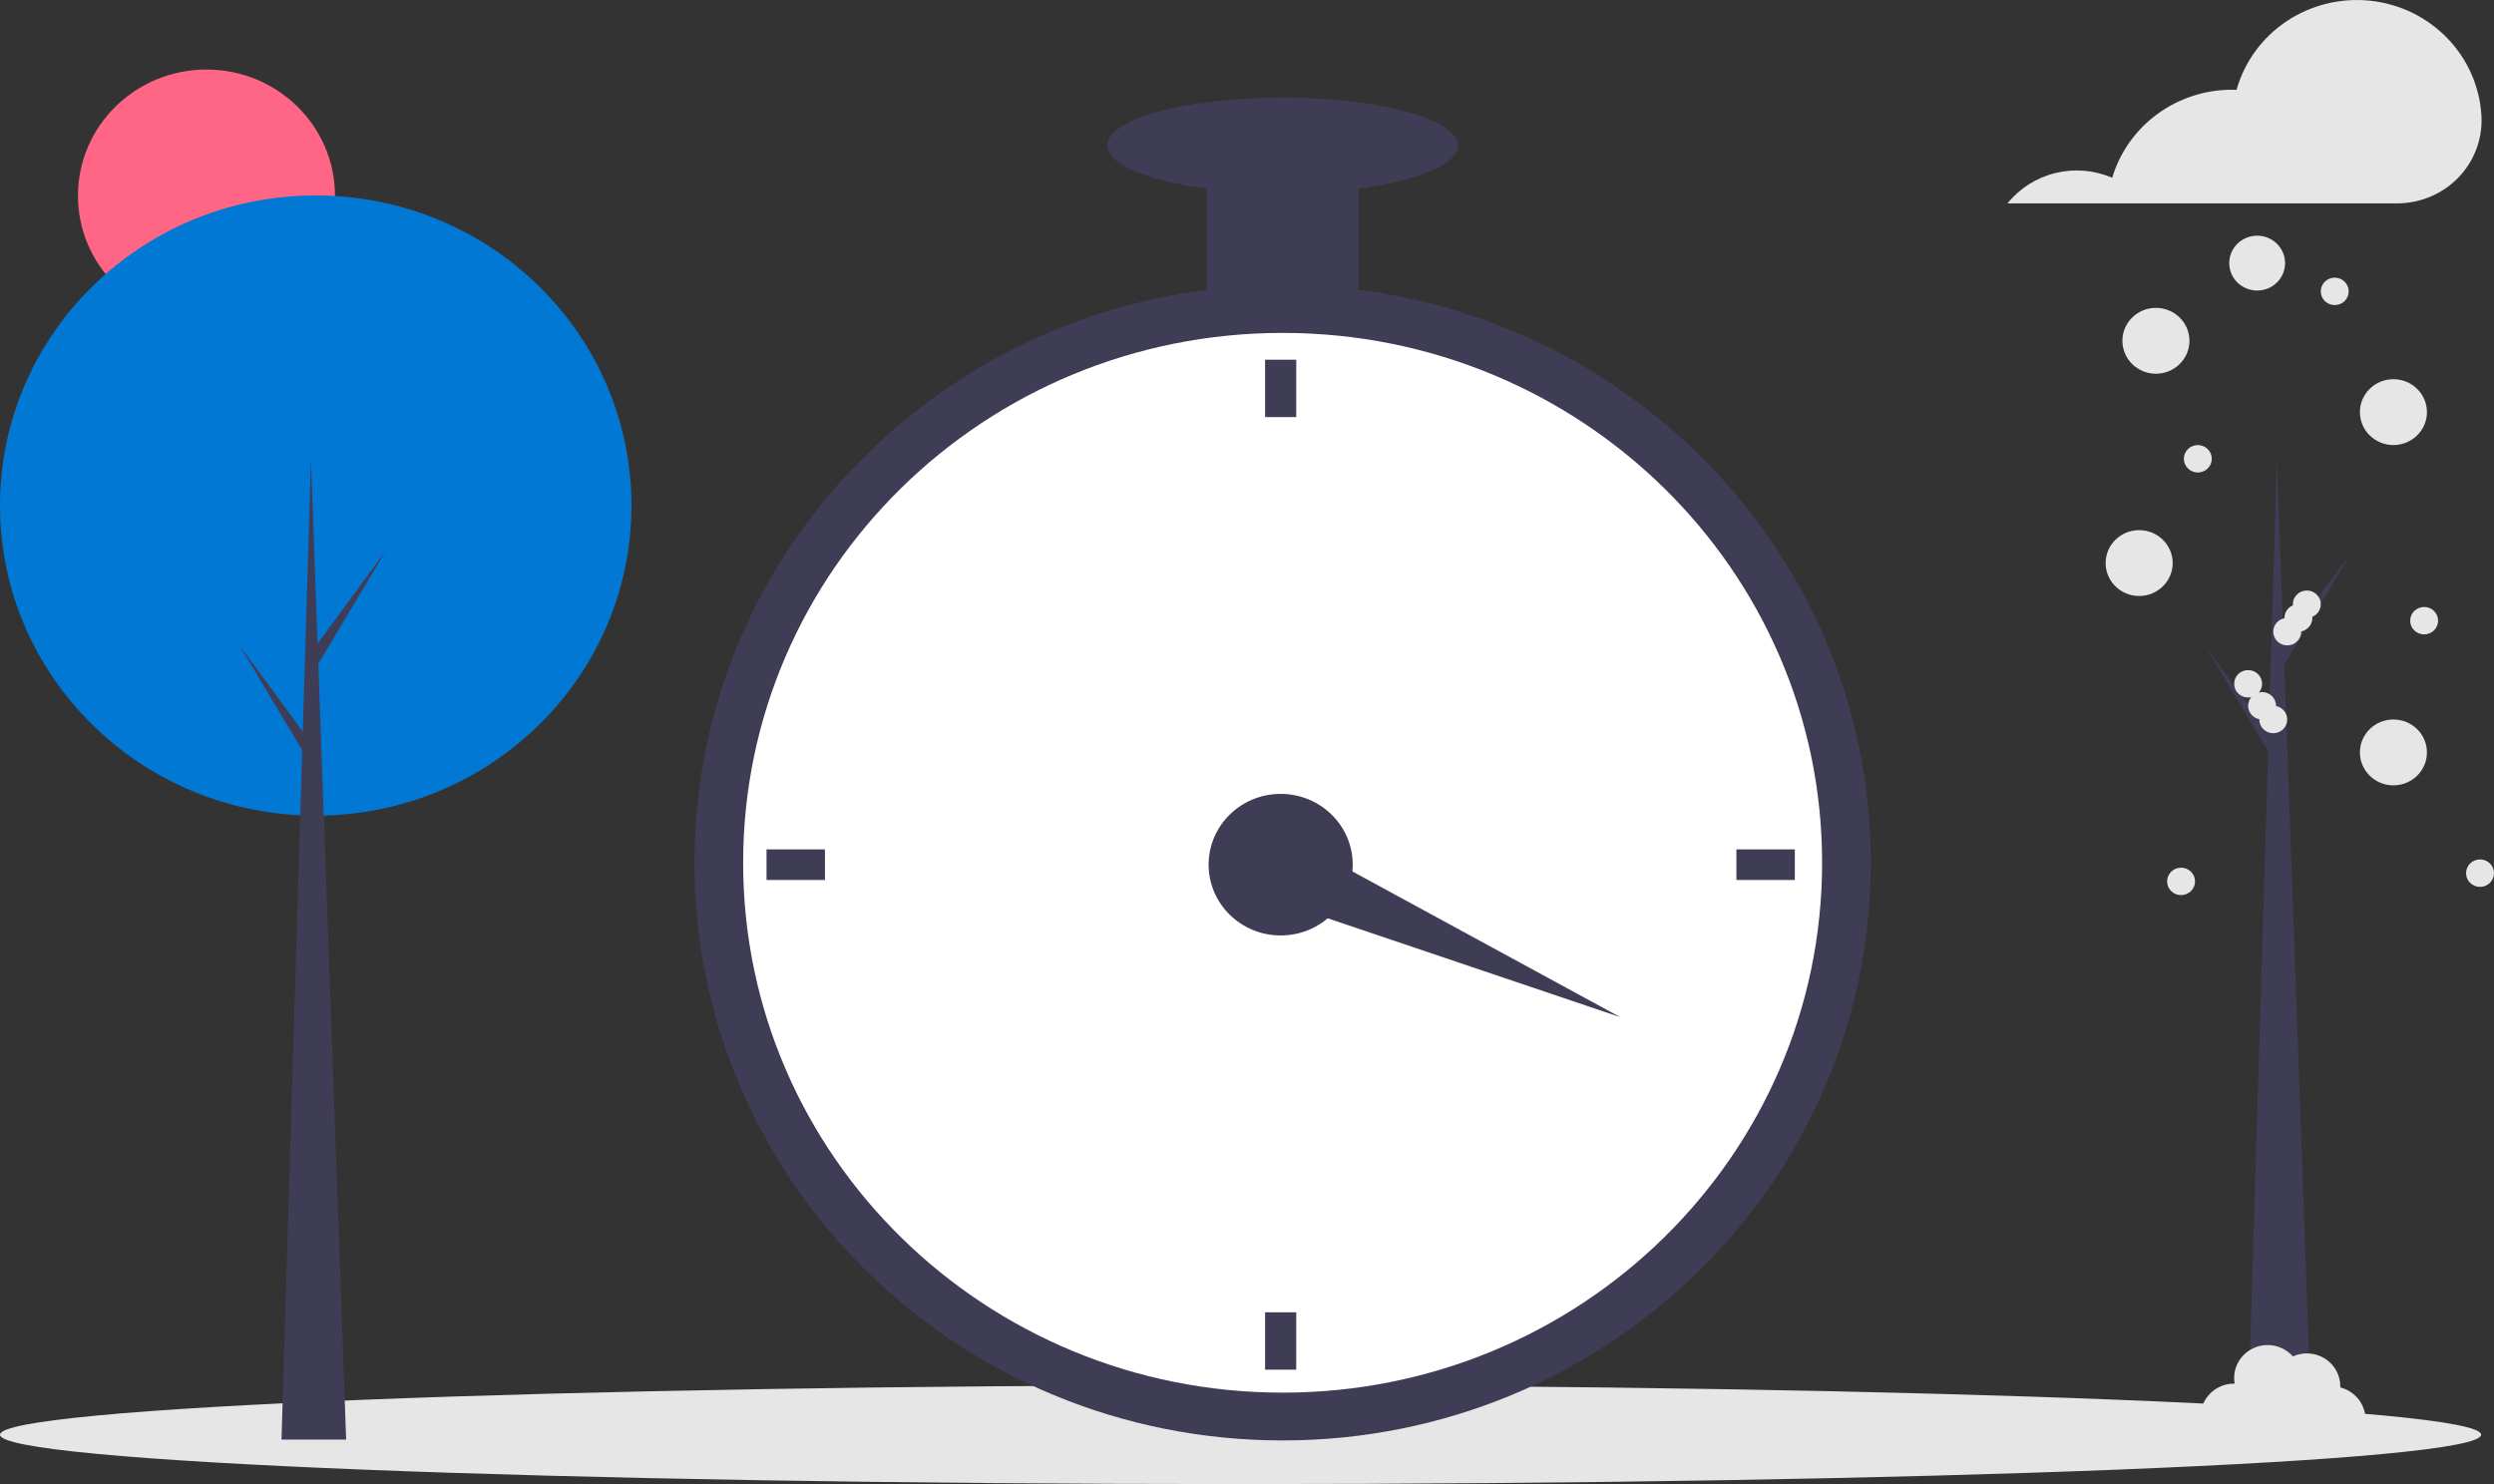 <svg fill="none" height="75" viewBox="0 0 126 75" width="126" xmlns="http://www.w3.org/2000/svg" xmlns:xlink="http://www.w3.org/1999/xlink"><rect x="0" y="0" width="126" height="75" fill="#333333" stroke="none"/><clipPath id="a"><path d="m0 0h126v75h-126z"/></clipPath><g clip-path="url(#a)"><path d="m10.431 16.272c3.586 0 6.493-2.856 6.493-6.379 0-3.523-2.907-6.379-6.493-6.379-3.586 0-6.493 2.856-6.493 6.379 0 3.523 2.907 6.379 6.493 6.379z" fill="#ff6584"/><path d="m62.675 75c34.614 0 62.675-1.118 62.675-2.496 0-1.379-28.061-2.496-62.675-2.496-34.614 0-62.675 1.118-62.675 2.496 0 1.379 28.061 2.496 62.675 2.496z" fill="#e6e6e6"/><path d="m15.951 41.219c8.809 0 15.951-7.016 15.951-15.671 0-8.655-7.141-15.671-15.951-15.671-8.809 0-15.951 7.016-15.951 15.671 0 8.655 7.141 15.671 15.951 15.671z" fill="#0278d5"/><path d="m17.488 72.75h-3.267l1.489-49.562z" fill="#3f3d56"/><path d="m15.999 32.581 3.507-4.767-3.555 5.947-.384-.661z" fill="#3f3d56"/><path d="m15.615 37.396-3.507-4.767 3.555 5.947.384-.661z" fill="#3f3d56"/><path d="m116.809 72.803h-3.267l1.49-49.562z" fill="#3f3d56"/><path d="m115.32 32.633 3.507-4.767-3.555 5.947-.385-.661z" fill="#3f3d56"/><path d="m114.936 37.448-3.508-4.767 3.556 5.947.384-.661z" fill="#3f3d56"/><path d="m64.8 72.794c16.411 0 29.714-13.07 29.714-29.193s-13.304-29.193-29.714-29.193-29.714 13.07-29.714 29.193 13.304 29.193 29.714 29.193z" fill="#3f3d56"/><path d="m64.8 70.378c15.052 0 27.255-11.988 27.255-26.777s-12.202-26.777-27.255-26.777-27.255 11.988-27.255 26.777 12.202 26.777 27.255 26.777z" fill="#fff"/><path d="m64.701 47.274c2.011 0 3.64-1.601 3.64-3.577 0-1.975-1.63-3.577-3.64-3.577s-3.64 1.601-3.64 3.577c0 1.975 1.63 3.577 3.64 3.577z" fill="#3f3d56"/><path d="m65.488 18.178h-1.574v2.9h1.574z" fill="#3f3d56"/><path d="m65.488 66.318h-1.574v2.9h1.574z" fill="#3f3d56"/><path d="m41.678 44.471v-1.547h-2.952v1.547z" fill="#3f3d56"/><path d="m90.677 44.471v-1.547h-2.952v1.547z" fill="#3f3d56"/><path d="m63.652 45.25 1.345-3.022 16.858 9.173z" fill="#3f3d56"/><path d="m68.637 7.351h-7.675v8.7h7.675z" fill="#3f3d56"/><path d="m64.799 9.768c4.891 0 8.855-1.082 8.855-2.417 0-1.335-3.965-2.417-8.855-2.417-4.891 0-8.855 1.082-8.855 2.417 0 1.335 3.965 2.417 8.855 2.417z" fill="#3f3d56"/><g fill="#e6e6e6"><path d="m125.365 5.846c-.084-1.466-.696-2.855-1.726-3.919-1.029-1.064-2.41-1.735-3.896-1.891s-2.981.21-4.217 1.035c-1.237.825-2.135 2.055-2.534 3.469-.077-.003-.153-.006-.23-.006-1.363 0-2.688.434-3.779 1.236-1.091.802-1.888 1.93-2.272 3.214-.903-.39-1.912-.474-2.869-.24s-1.808.773-2.42 1.533h19.673c.573.002 1.142-.111 1.67-.33.529-.219 1.007-.541 1.407-.946.399-.405.711-.885.916-1.412.206-.526.302-1.088.282-1.652-.002-.03-.003-.061-.005-.091z"/><path d="m108.92 18.886c.935 0 1.694-.745 1.694-1.664s-.759-1.664-1.694-1.664c-.936 0-1.694.745-1.694 1.664s.758 1.664 1.694 1.664z"/><path d="m114.034 14.683c.779 0 1.411-.62 1.411-1.386s-.632-1.386-1.411-1.386-1.41.62-1.41 1.386.631 1.386 1.41 1.386z"/><path d="m120.918 22.491c.936 0 1.694-.745 1.694-1.664s-.758-1.664-1.694-1.664c-.935 0-1.693.745-1.693 1.664s.758 1.664 1.693 1.664z"/><path d="m108.073 30.119c.935 0 1.694-.745 1.694-1.664s-.759-1.664-1.694-1.664c-.936 0-1.694.745-1.694 1.664s.758 1.664 1.694 1.664z"/><path d="m120.918 39.688c.936 0 1.694-.745 1.694-1.664s-.758-1.664-1.694-1.664c-.935 0-1.693.745-1.693 1.664s.758 1.664 1.693 1.664z"/><path d="m118.234 70.113c0-.018.002-.036.002-.054.001-.279-.07-.553-.206-.798s-.332-.452-.571-.603-.513-.24-.796-.259-.567.031-.824.148c-.243-.275-.569-.463-.931-.538s-.739-.03-1.072.126c-.334.156-.606.415-.776.738-.169.323-.226.691-.162 1.049-.009-0-.017-.001-.026-.001-.269-0-.535.062-.775.183-.24.121-.447.296-.604.512-.157.215-.26.465-.299.727s-.014.53.073.78c.087.251.234.477.428.661.194.184.43.319.688.395.259.076.532.09.797.042s.515-.159.728-.321c.134.257.335.476.581.634.247.158.531.25.825.267s.587-.042.851-.17.489-.322.654-.562c.201.144.433.243.677.289.245.046.497.038.739-.022.241-.061.466-.173.658-.329.192-.156.347-.352.453-.574s.161-.463.161-.708-.055-.487-.162-.708c-.106-.222-.261-.417-.453-.573-.192-.156-.417-.268-.658-.329z"/><path d="m122.47 32.06c.39 0 .706-.31.706-.693 0-.383-.316-.693-.706-.693-.389 0-.705.31-.705.693 0 .383.316.693.705.693z"/><path d="m117.954 15.418c.389 0 .705-.31.705-.693 0-.383-.316-.694-.705-.694-.39 0-.706.31-.706.694 0 .383.316.693.706.693z"/><path d="m115.554 32.615c.39 0 .706-.31.706-.694 0-.383-.316-.693-.706-.693s-.706.31-.706.693c0 .383.316.694.706.694z"/><path d="m116.119 31.922c.39 0 .706-.31.706-.694 0-.383-.316-.693-.706-.693s-.706.31-.706.693c0 .383.316.694.706.694z"/><path d="m116.543 31.228c.39 0 .706-.31.706-.693 0-.383-.316-.693-.706-.693s-.706.31-.706.693c0 .383.316.693.706.693z"/><path d="m114.848 37.053c.39 0 .706-.31.706-.693 0-.383-.316-.693-.706-.693s-.706.31-.706.693c0 .383.316.693.706.693z"/><path d="m125.294 44.819c.39 0 .706-.31.706-.693 0-.383-.316-.694-.706-.694s-.706.31-.706.694c0 .383.316.693.706.693z"/><path d="m110.19 45.235c.39 0 .706-.31.706-.693s-.316-.693-.706-.693c-.389 0-.705.31-.705.693s.316.693.705.693z"/><path d="m111.037 23.878c.39 0 .706-.31.706-.693 0-.383-.316-.693-.706-.693-.389 0-.705.31-.705.693 0 .383.316.693.705.693z"/><path d="m114.283 36.36c.39 0 .706-.31.706-.693s-.316-.693-.706-.693-.706.31-.706.693.316.693.706.693z"/><path d="m113.578 35.25c.39 0 .706-.31.706-.693 0-.383-.316-.693-.706-.693s-.706.31-.706.693c0 .383.316.693.706.693z"/></g></g></svg>